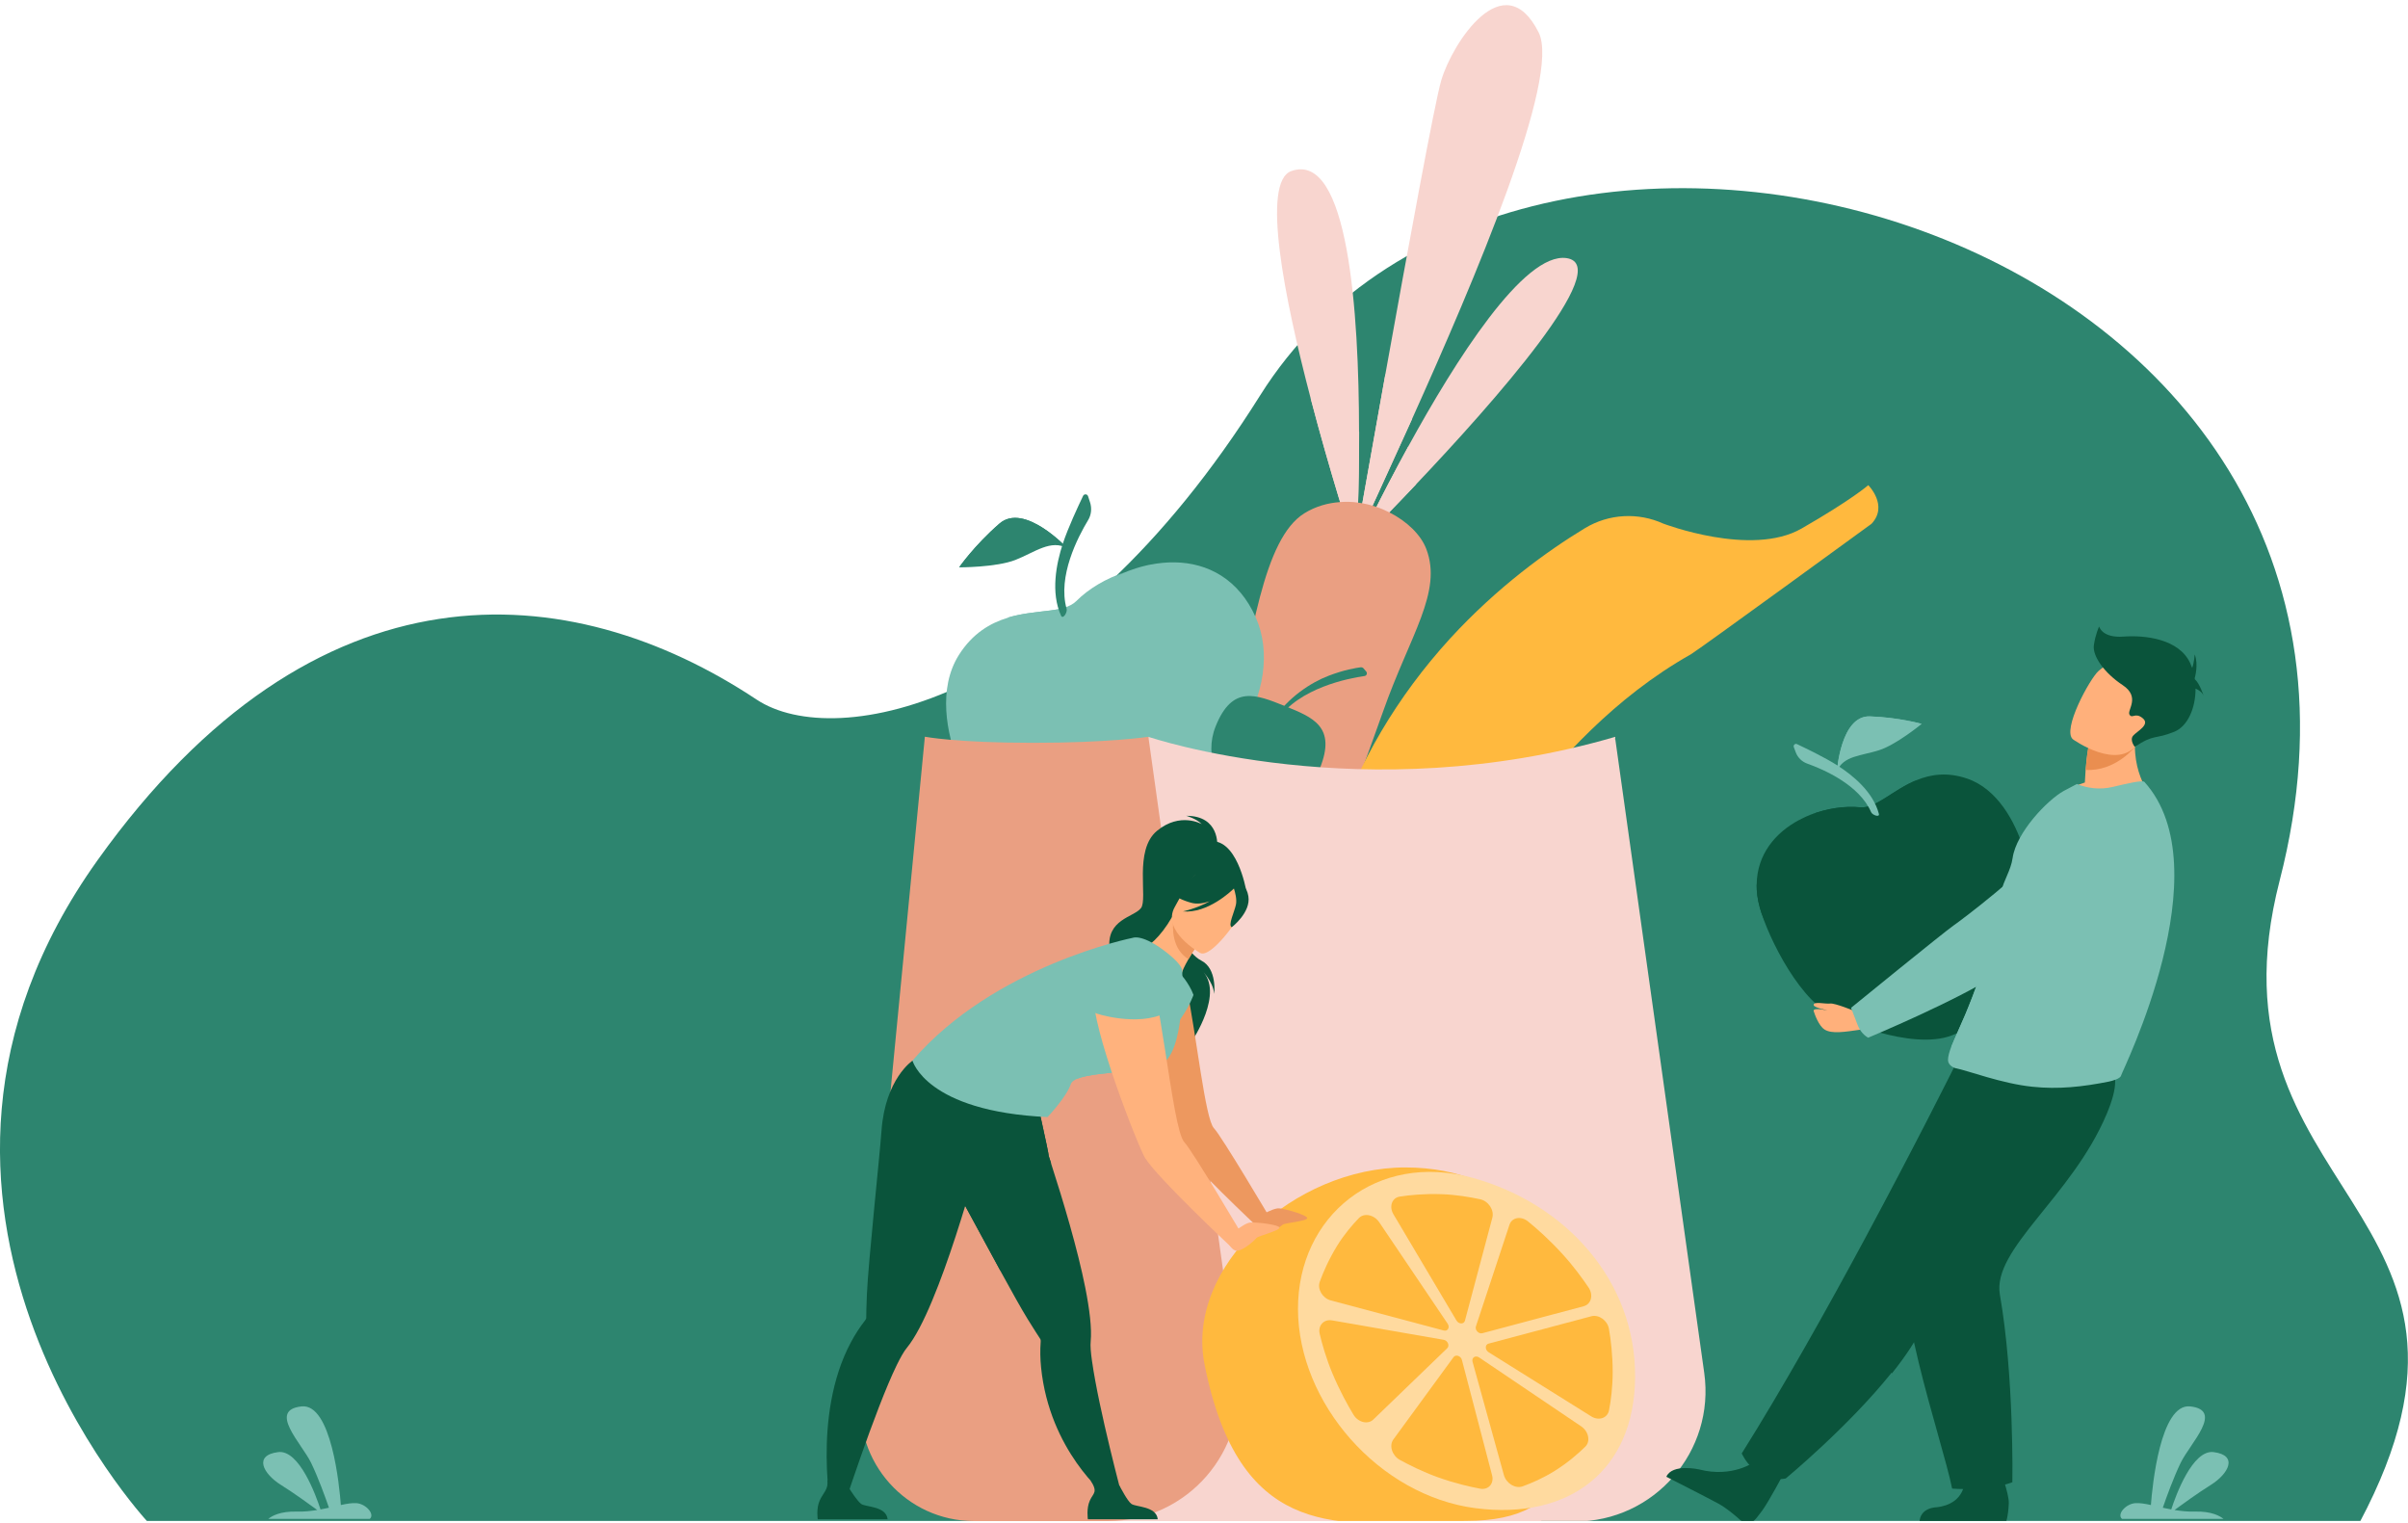 <svg width="985" height="623" viewBox="0 0 985 623" fill="none" xmlns="http://www.w3.org/2000/svg">
<g clip-path="url(#clip0_136_1809)">
<path d="M60.392 622.427C60.392 622.427 -60.623 492.494 39.942 351.777C129.149 226.948 233.166 235.467 309.481 286.12C341.98 307.686 435.714 288.768 515.444 161.751C624.219 -11.468 1001.27 93.599 932.512 360.105C899.246 489.079 1033.77 493.76 965.202 622.696L60.392 622.427Z" fill="#2D856F"/>
<path d="M554.733 225.07C554.695 225.761 554.656 226.106 554.656 226.106C554.656 226.106 554.541 225.761 554.349 225.108C552.584 219.659 543.951 192.798 536.124 162.904C525.266 121.537 515.904 74.338 528.22 69.963C551.548 61.674 555.884 127.792 555.922 176.565C555.999 200.626 555.001 220.427 554.733 225.07Z" fill="#F8D5CF"/>
<path d="M577.601 171.385C569.16 190.111 561.831 205.845 557.649 215.285C555.807 219.391 554.58 222.307 554.119 223.727C554.541 221.386 555.616 215.131 557.189 206.267C559.529 192.951 562.982 173.687 566.742 152.774C575.874 101.967 586.963 41.413 589.572 32.779C594.138 17.506 615.202 -14.996 629.398 13.285C638.569 31.628 603.001 114.976 577.601 171.385Z" fill="#F8D5CF"/>
<path d="M579.288 198.055C570.579 207.264 563.25 214.709 559.145 218.853C556.92 221.117 555.653 222.384 555.653 222.384C555.653 222.384 557.879 217.625 561.677 210.027C565.284 202.851 570.272 193.143 576.104 182.513C595.211 147.67 623.374 103.003 640.832 105.574C660.745 108.529 610.904 164.708 579.288 198.055Z" fill="#F8D5CF"/>
<path d="M554.733 225.07C554.618 225.07 554.464 225.07 554.349 225.108C552.584 219.659 543.951 192.797 536.124 162.904C539.769 168.392 546.407 175.721 555.961 176.565C555.999 200.626 555.001 220.427 554.733 225.07Z" fill="#F8D5CF"/>
<path d="M577.601 171.385C569.16 190.111 561.831 205.845 557.649 215.284C557.342 212.637 557.188 209.605 557.188 206.267C559.529 192.951 562.982 173.687 566.742 152.774C568.2 160.026 571.231 168.123 577.601 171.385Z" fill="#F8D5CF"/>
<path d="M579.289 198.055C570.579 207.264 563.251 214.709 559.146 218.853C559.529 216.474 560.45 213.404 561.678 210.027C565.284 202.852 570.272 193.143 576.104 182.513C576.22 186.965 576.872 193.603 579.289 198.055Z" fill="#F8D5CF"/>
<path d="M554.081 223.727C553.966 224.379 553.889 224.725 553.889 224.725C553.812 224.686 553.889 224.341 554.081 223.727Z" fill="#F8D5CF"/>
<path d="M565.783 290.919C551.165 332.363 532.94 377.529 532.94 377.529L491.809 365.211C491.809 365.211 496.643 334.512 503.703 300.359C511.952 260.527 516.671 220.35 533.592 209.912C538.235 207.034 543.261 205.691 548.211 205.346C550.704 205.154 553.16 205.231 555.577 205.576C556.153 205.653 556.728 205.729 557.304 205.845C558.724 206.113 560.143 206.42 561.486 206.842C562.023 206.996 562.56 207.149 563.059 207.341C564.901 207.955 566.627 208.723 568.316 209.567C575.452 213.174 581.169 218.623 583.433 224.533C590.147 242.185 576.833 259.606 565.783 290.919Z" fill="#EA9F82"/>
<path d="M545.678 341.688C534.858 374.459 531.674 410.453 536.086 448.866C536.815 455.274 540.383 460.838 545.563 464.253C547.865 465.788 550.513 466.863 553.314 467.438C559.683 467.4 572.191 455.85 579.366 441.114C581.323 437.046 582.896 432.787 583.817 428.412C590.992 394.336 604.306 353.315 620.804 332.324C637.686 310.874 660.401 285.24 691.633 267.626C694.664 265.9 765.531 214.248 765.531 214.248C772.591 206.804 764.226 198.438 764.226 198.438C764.226 198.438 757.512 204.348 736.946 216.167C716.419 227.986 680.352 214.133 680.314 214.133C670.223 209.567 658.214 210.027 648.276 216.052C632.967 225.338 612.555 240.036 593.179 261.141C571.5 284.895 555.501 311.986 545.678 341.688Z" fill="#FFB93E"/>
<path d="M506.901 300.626C503.703 305.653 499.757 310.555 495.106 315.124C477.496 332.448 449.918 345.326 414.365 344.994C414.365 344.994 399.455 330.786 392.228 312.673C387.203 300.127 383.548 281.641 392.228 267.89C397.835 259.041 405.02 254.845 412.289 252.644C424.665 248.863 437.333 250.816 442.857 245.291C448.298 239.849 456.065 235.154 464.62 232.454C466.033 231.997 467.445 231.623 468.857 231.291C469.438 231.166 470.02 231 470.643 230.917H470.684C483.809 228.341 497.847 230.875 507.607 242.59C509.85 245.291 511.927 248.573 513.671 252.519C519.901 266.561 517.243 284.383 506.901 300.626Z" fill="#7BC0B3"/>
<path d="M436.711 224.341C429.996 220.35 423.205 225.952 415.34 229.022C407.474 232.092 392.318 232.054 392.318 232.054C392.318 232.054 398.534 223.074 408.779 214.172C418.985 205.23 436.711 224.341 436.711 224.341Z" fill="#2D856F"/>
<path d="M436.711 224.341C430.418 219.16 418.754 216.206 413.076 218.546C407.397 220.887 392.318 232.092 392.318 232.092C392.318 232.092 398.534 223.113 408.779 214.21C418.985 205.231 436.711 224.341 436.711 224.341Z" fill="#2D856F"/>
<path d="M440.239 245.857C445.266 240.831 452.441 236.494 460.345 234C446.954 239.027 439.549 255.988 434.484 254.031C429.036 251.921 412.652 252.611 412 252.65C423.434 249.158 435.136 250.923 440.239 245.857Z" fill="#7BC0B3"/>
<path d="M464.491 230.672C464.069 230.787 463.531 230.903 462.841 231.018C463.416 230.903 463.953 230.787 464.491 230.672Z" fill="#95C38B"/>
<path d="M434.026 251.816C429.728 242.338 432.069 230.557 434.755 222.345C436.903 215.822 441.047 206.996 443.042 202.813C443.464 201.93 444.769 202.007 445.076 202.966L445.882 205.422C446.687 207.917 446.419 210.603 445.038 212.829C440.894 219.697 432.568 235.738 436.289 248.938C436.75 250.435 434.793 253.505 434.026 251.816Z" fill="#2D856F"/>
<path d="M522.428 294.565L521.085 294.027C526.994 285.24 536.164 279.177 543.416 276.414C549.746 273.958 554.811 273.152 556.614 272.922C557.036 272.883 557.497 273.037 557.765 273.382L558.878 274.687C559.415 275.339 559.032 276.375 558.187 276.491C551.742 277.411 531.368 281.287 522.428 294.565Z" fill="#2D856F"/>
<path d="M497.258 297.097C504.049 280.136 513.603 283.973 525.382 288.693C537.161 293.413 546.715 297.212 539.924 314.174C535.051 326.3 521.583 332.324 509.804 327.643C498.025 322.923 492.385 309.223 497.258 297.097Z" fill="#2D856F"/>
<path d="M660.746 302.357L697.12 561.495C701.647 593.614 676.669 622.317 644.247 622.317H589.457C561.793 622.317 540.23 598.295 543.261 570.781L574.033 329.756L660.746 302.357Z" fill="#F8D5CF"/>
<path d="M469.747 301.357C469.747 301.357 557.918 331.404 660.746 301.357L630.435 622.123H438.515L469.747 301.357Z" fill="#F8D5CF"/>
<path d="M469.747 301.357L506.12 561.147C510.648 593.381 485.67 622.123 453.249 622.123H398.458C370.794 622.123 349.231 598.024 352.262 570.433L378.315 301.318C378.315 301.318 391.168 303.813 422.362 303.813C453.249 303.851 469.747 301.357 469.747 301.357Z" fill="#EA9F82"/>
<path d="M748.918 398.171C753.522 399.706 758.548 400.743 763.805 401.241C783.833 403.122 807.929 397.02 830.221 378.524C830.221 378.524 832.331 361.832 827.573 346.674C824.274 336.159 817.06 322.575 804.514 318.392C796.418 315.668 789.742 316.742 783.987 319.083C774.241 323.074 767.219 330.826 760.889 330.173C754.635 329.559 747.306 330.595 740.553 333.243C739.441 333.665 738.366 334.164 737.292 334.701C736.831 334.932 736.409 335.123 735.949 335.392H735.911C726.28 340.534 718.722 349.36 718.568 361.793C718.53 364.671 718.913 367.818 719.834 371.195C723.134 383.321 734.031 393.221 748.918 398.171Z" fill="#0A543B"/>
<path d="M718.568 361.832C718.53 364.71 718.913 367.856 719.873 371.233C723.172 383.321 736.947 411.334 751.834 416.284C751.834 416.284 781.377 429.868 798.26 423.537C817.099 416.476 828.724 401.587 830.259 378.524C830.259 378.524 832.369 361.832 827.612 346.674C827.612 346.674 808.773 380.328 763.92 378.678C743.508 377.949 728.697 370.12 718.568 361.832Z" fill="#0A543B"/>
<path d="M751.411 315.553C753.79 309.068 761.54 309.144 768.639 306.842C775.737 304.578 786.096 296.059 786.096 296.059C786.096 296.059 776.811 293.411 764.879 292.989C752.908 292.605 751.411 315.553 751.411 315.553Z" fill="#7BC0B3"/>
<path d="M751.411 315.553C752.831 308.492 759.162 299.973 764.341 298.4C769.521 296.826 786.096 296.097 786.096 296.097C786.096 296.097 776.811 293.45 764.879 293.027C752.908 292.605 751.411 315.553 751.411 315.553Z" fill="#7BC0B3"/>
<path d="M760.889 330.212C754.635 329.598 747.307 330.634 740.554 333.282C752.525 329.252 767.028 336.735 769.407 332.552C771.939 328.063 783.565 319.39 783.987 319.083C774.241 323.074 767.258 330.826 760.889 330.212Z" fill="#0A543B"/>
<path d="M735.949 335.392C736.295 335.239 736.755 335.008 737.292 334.701C736.832 334.932 736.371 335.162 735.949 335.392Z" fill="#95C38B"/>
<path d="M768.562 332.86C766.222 323.957 758.049 317.203 751.642 313.097C746.539 309.835 738.788 306.113 735.066 304.348C734.299 303.964 733.455 304.77 733.762 305.576L734.568 307.725C735.373 309.874 737.1 311.562 739.287 312.33C745.963 314.709 760.582 321.04 765.378 332.169C765.953 333.435 768.984 334.433 768.562 332.86Z" fill="#7BC0B3"/>
<path d="M717.724 597.868C717.724 597.868 708.784 604.545 695.087 601.015C695.087 601.015 684.036 598.482 681.619 604.008C681.619 604.008 698.54 612.604 702.837 614.945C706.06 616.71 709.436 619.511 711.815 621.66C713.695 623.387 716.65 623.157 718.261 621.161C718.99 620.24 719.873 619.166 720.794 617.9C723.403 614.369 729.503 602.934 729.503 602.934L717.724 597.868Z" fill="#0A543B"/>
<path d="M712.468 594.453C712.468 594.453 717.916 607.001 730.463 604.699C730.463 604.699 756.093 583.517 773.666 561.567C779.383 554.429 784.217 547.215 787.095 540.576C798.759 513.6 830.221 473.346 850.211 452.931L800.178 434.818C800.178 434.818 784.14 467.052 762.807 506.692C747.46 535.204 729.35 567.553 712.468 594.453Z" fill="#0A543B"/>
<path d="M763 506.874L773.858 561.748C779.575 554.611 784.41 547.397 787.287 540.758C798.951 513.781 830.414 473.527 850.404 453.112L800.371 435C800.371 435.038 784.333 467.272 763 506.874Z" fill="#0A543B"/>
<path d="M803.708 605.121C803.708 605.121 804.245 615.137 792.12 616.48C792.12 616.48 785.176 616.518 785.176 622.888L820.437 623.003C820.437 623.003 821.473 620.432 821.703 614.945C821.895 610.724 817.597 599.672 817.597 599.672L803.708 605.121Z" fill="#0A543B"/>
<path d="M816.6 434.818C816.6 434.818 794.308 459.301 780.15 503.469C772.438 527.491 794.27 587.853 798.529 608.843C798.529 608.843 813.147 610.071 823.161 606.234C823.161 606.234 823.929 562.91 818.058 529.525C814.797 510.837 847.41 489.539 861.684 455.77C871.391 432.785 859.573 433.168 845.07 432.631L816.6 434.818Z" fill="#0A543B"/>
<path d="M842.346 325.492C854.739 332.514 880.139 326.029 880.139 326.029C880.139 326.029 869.818 314.248 874.499 295.253L864.753 300.203L854.278 305.499C854.278 305.499 853.588 308.837 853.127 314.862C853.012 316.397 852.897 318.162 852.82 320.043C846.49 322 842.346 325.492 842.346 325.492Z" fill="#FFB07B"/>
<path d="M796.84 433.552C796.84 435.74 799.334 436.776 799.871 436.891C804.859 437.812 818.825 443.222 831.41 444.489C842 445.602 851.86 444.527 862.642 442.378C864.062 442.071 867.438 441.189 867.668 439.807C867.975 438.311 909.337 355.423 877.184 319.812C876.416 318.968 870.086 320.465 864.254 321.846C858.882 323.113 853.971 322.422 849.558 320.657L844.11 323.535C837.434 327.257 824.772 340.496 823.276 350.895C822.508 356.191 819.516 360.105 818.633 364.748C818.326 366.475 817.981 368.163 817.636 369.775C816.983 372.998 816.293 376.03 815.602 378.946C813.722 386.813 811.727 393.567 809.77 399.4C807.698 405.616 805.626 410.758 803.823 415.094C801.444 420.697 799.449 424.88 798.183 428.065C797.339 430.329 796.84 432.094 796.84 433.552Z" fill="#7BC0B3"/>
<path d="M798.222 428.065C856.657 400.551 876.877 347.672 876.877 347.672C876.877 347.672 829.415 365.17 817.713 369.737C817.061 372.96 816.37 375.991 815.679 378.908C813.799 386.774 811.804 393.528 809.847 399.361C807.775 405.578 805.704 410.72 803.9 415.056C801.483 420.697 799.488 424.88 798.222 428.065Z" fill="#7BC0B3"/>
<path d="M758.625 413.521C758.625 413.521 750.491 410.183 748.649 410.451C746.769 410.72 741.627 409.415 741.896 411.103C742.088 412.255 748.764 413.483 748.764 413.483C748.764 413.483 741.32 411.794 741.896 413.559C742.28 414.749 743.891 419.507 746.347 421.081C749.301 422.961 754.634 422.04 760.888 421.157C772.322 419.546 758.625 413.521 758.625 413.521Z" fill="#FFB07B"/>
<path d="M759.891 419.277C758.011 414.404 757.167 412.216 757.167 412.216C757.167 412.216 795.305 381.134 799.219 378.447C801.866 376.644 828.226 356.92 841.079 341.57C847.448 333.934 857.501 330.48 867.247 332.514L875.266 334.203C884.935 336.236 888.081 348.478 880.561 354.886C859.419 372.998 823.813 394.027 817.176 398.363C800.677 409.223 764.188 424.419 764.188 424.419C764.188 424.419 761.349 423.076 759.891 419.277Z" fill="#7BC0B3"/>
<path d="M853.165 314.901C865.366 315.591 873.309 305.499 873.309 305.499C873.309 305.499 867.783 302.429 864.791 300.203L854.316 305.499C854.278 305.537 853.625 308.876 853.165 314.901Z" fill="#EA8E50"/>
<path d="M847.948 302.391C847.948 302.391 866.441 315.668 874.499 304.002C882.556 292.337 890.422 286.235 878.95 277.294C867.477 268.315 862.106 271.155 858.461 274.378C854.816 277.601 843.343 298.63 847.948 302.391Z" fill="#FFB07B"/>
<path d="M856.503 263.863C857.156 259.374 858.652 256.227 858.652 256.227C858.652 256.227 859.803 261.024 868.59 260.371C877.376 259.719 891.304 261.254 895.908 271.231C896.215 271.884 896.484 272.536 896.714 273.188C897.558 270.963 897.75 267.662 897.75 267.662C899.4 271.96 897.75 277.371 897.75 277.371C897.788 277.524 897.788 277.678 897.827 277.831C899.745 279.482 901.395 284.547 901.395 284.547C900.819 283.127 899.4 282.206 898.095 281.63C898.133 289.42 894.987 297.018 889.424 299.282C881.328 302.583 881.366 300.05 873.232 305.461C873.232 305.461 871.045 302.736 872.542 300.932C874.038 299.129 879.678 296.443 876.532 293.795C873.386 291.147 872.235 294.14 871.084 292.298C869.933 290.495 875.726 285.161 868.283 280.211C860.839 275.299 855.851 268.353 856.503 263.863Z" fill="#0A543B"/>
<path d="M909.528 621.238H868.014C865.788 619.358 869.548 615.06 873.5 614.791C875.227 614.676 877.376 615.021 879.831 615.559C880.407 607.961 883.668 573.846 895.946 575.228C909.759 576.763 895.946 590.27 892.032 598.252C889.155 604.162 886.085 612.642 884.704 616.671C885.817 616.902 887.006 617.17 888.157 617.362C889.999 611.721 896.828 592.803 905.5 593.916C915.667 595.221 911.6 602.78 904.387 607.308C899.092 610.608 892.608 615.328 889.5 617.592C892.109 618.015 894.833 618.322 897.634 618.245C904.694 618.015 908.186 620.125 909.528 621.238Z" fill="#7BC0B3"/>
<path d="M109.734 621.238H151.249C153.475 619.358 149.715 615.06 145.763 614.791C144.036 614.676 141.887 615.021 139.432 615.559C138.856 607.961 135.595 573.846 123.317 575.228C109.504 576.763 123.317 590.27 127.23 598.252C130.108 604.162 133.178 612.642 134.559 616.671C133.446 616.902 132.257 617.17 131.106 617.362C129.264 611.721 122.434 592.803 113.763 593.916C103.595 595.221 107.662 602.78 114.876 607.308C120.171 610.608 126.655 615.328 129.763 617.592C127.154 618.015 124.43 618.322 121.629 618.245C114.53 618.015 111.077 620.125 109.734 621.238Z" fill="#7BC0B3"/>
<path d="M492.73 558.075C494.495 567.016 496.682 574.729 499.215 581.406C518.859 633.211 559.875 622.044 599.856 622.044C645.015 622.044 644.939 591.805 644.939 550.899C644.939 509.993 619.922 477.49 574.762 477.49C529.641 477.528 484.75 517.974 492.73 558.075Z" fill="#FFB93E"/>
<path d="M668.842 563.217C669.111 523.845 640.488 492.226 602.273 481.711C563.29 471.005 530.869 497.214 530.945 535.396C531.022 573.77 564.058 611.76 603.616 616.863C641.908 621.775 668.612 601.514 668.842 563.217Z" fill="#FFDA9F"/>
<path d="M599.241 540.154L610.445 498.058C611.289 494.912 608.833 491.228 605.457 490.499C601.313 489.616 595.596 488.618 589.534 488.426C582.513 488.196 576.642 488.772 572.537 489.424C569.39 489.923 568.124 493.453 569.966 496.6L595.788 540.116C596.709 541.651 598.858 541.689 599.241 540.154Z" fill="#FFB93E"/>
<path d="M608.949 553.086L650.886 579.296C653.994 581.253 657.562 580.025 658.176 576.801C658.943 572.887 659.672 567.361 659.672 561.221C659.672 554.122 658.905 547.867 658.138 543.493C657.562 540.078 653.994 537.545 650.963 538.351L608.872 549.556C607.376 549.978 607.414 552.127 608.949 553.086Z" fill="#FFB93E"/>
<path d="M606.339 545.296L647.816 534.245C650.885 533.439 651.883 529.678 649.811 526.608C647.279 522.848 643.595 517.782 639.029 512.794C633.734 506.999 628.708 502.548 625.025 499.555C622.186 497.253 618.464 497.905 617.466 500.898L603.73 542.495C603.231 543.953 604.843 545.68 606.339 545.296Z" fill="#FFB93E"/>
<path d="M602.349 556.962L615.164 603.279C616.123 606.733 619.845 608.997 622.838 607.922C626.445 606.618 631.279 604.545 636.037 601.552C641.523 598.099 645.706 594.415 648.507 591.652C650.655 589.503 649.849 585.474 646.818 583.401L605.035 555.197C603.539 554.199 601.889 555.273 602.349 556.962Z" fill="#FFB93E"/>
<path d="M592.182 541.421L564.173 499.9C562.101 496.83 558.034 495.986 555.885 498.173C553.276 500.86 549.861 504.812 546.907 509.609C543.492 515.173 541.228 520.43 539.847 524.268C538.773 527.222 540.998 530.983 544.336 531.866L590.57 544.184C592.182 544.606 593.179 542.917 592.182 541.421Z" fill="#FFB93E"/>
<path d="M590.532 547.983L544.873 540.039C541.458 539.464 539.003 542.188 539.847 545.642C540.844 549.863 542.494 555.657 545.027 561.72C547.981 568.743 551.204 574.614 553.66 578.643C555.54 581.751 559.53 582.749 561.717 580.639L591.99 551.436C593.103 550.4 592.182 548.251 590.532 547.983Z" fill="#FFB93E"/>
<path d="M594.599 555.043L569.967 588.735C568.125 591.23 569.429 595.336 572.614 597.101C576.528 599.25 581.976 601.974 588.038 604.162C595.06 606.694 601.199 608.076 605.496 608.882C608.834 609.496 611.251 606.771 610.33 603.356L598.014 556.271C597.63 554.583 595.52 553.854 594.599 555.043Z" fill="#FFB93E"/>
<path d="M494.034 344.256C494.226 343.489 477.689 351.739 476.884 352.66C469.133 361.256 471.359 372.461 475.771 372.576C478.61 372.653 478.073 377.373 478.073 377.373L509.727 363.98C509.689 363.942 505.89 341.723 494.034 344.256Z" fill="#0A543B"/>
<path d="M497.91 345.983C497.91 345.983 499.022 333.665 485.248 333.665C485.248 333.665 489.43 334.816 491.579 337.08C491.579 337.08 482.792 331.938 473.239 339.843C463.685 347.787 469.632 367.664 466.716 371.425C463.8 375.185 452.481 375.953 453.862 388.156C455.244 400.359 489.814 415.67 487.588 425.762C487.588 425.762 501.133 405.846 491.464 396.751C491.464 396.751 496.183 401.203 496.682 406.498C496.682 406.498 497.948 396.176 491.387 392.876C485.593 389.959 480.797 379.253 481.334 377.373C481.795 375.454 497.91 345.983 497.91 345.983Z" fill="#0A543B"/>
<path d="M485.402 404.004C483.291 393.758 470.016 390.612 463.723 398.939C462.611 400.435 461.805 402.201 461.536 404.311C460.117 415.938 478.687 463.253 481.335 467.551C486.169 475.341 514.677 502.087 514.677 502.087L519.933 498.902C519.933 498.902 499.713 464.673 496.567 461.45C492.999 457.766 489.43 423.46 485.402 404.004Z" fill="#ED985F"/>
<path d="M512.721 498.941C512.721 498.941 520.394 493.914 523.31 494.221C526.226 494.528 534.629 496.945 534.706 498.212C534.821 499.44 525.344 500.207 524.692 500.898C524.039 501.589 517.632 505.848 515.291 504.505C512.951 503.162 512.721 498.941 512.721 498.941Z" fill="#ED985F"/>
<path d="M459.196 612.719L452.328 611.721C452.328 611.721 429.307 593.417 425.854 559.264C425.508 555.772 425.432 552.242 425.7 548.711C425.739 548.289 425.7 547.906 425.47 547.56C424.741 546.447 422.899 543.608 420.405 539.579C417.95 535.626 413.768 528.105 409.163 519.701C400.876 504.543 391.168 486.393 387.869 480.636C377.317 462.217 382.382 449.861 382.382 449.861C382.382 449.861 411.888 446.944 419.945 439.884L422.861 444.373C422.861 444.373 429.269 472.655 428.962 472.808C429.269 473.768 429.614 474.765 429.921 475.763C434.947 491.343 440.779 510.798 443.925 526.608C445.69 535.511 446.65 543.301 446.151 548.596C445.959 550.4 446.189 553.201 446.688 556.655C449.527 576.801 459.196 612.719 459.196 612.719Z" fill="#0A543B"/>
<path d="M473.585 621.391H445C445 621.391 444.309 617.017 445.806 613.717C447.225 610.532 449.259 610.455 446.074 605.466C447.878 607.347 453.748 608.114 457.853 607.539C458.352 608.344 461.115 613.87 462.803 615.098C464.683 616.441 473.009 615.981 473.585 621.391Z" fill="#0A543B"/>
<path d="M429.921 475.609C427.427 489.386 421.518 512.295 409.163 519.586C400.876 504.428 391.168 486.277 387.869 480.521C377.317 462.102 382.382 449.745 382.382 449.745C382.382 449.745 411.887 446.829 419.945 439.768L422.861 444.258C422.861 444.258 429.268 472.54 428.962 472.693C429.268 473.652 429.614 474.612 429.921 475.609Z" fill="#0A543B"/>
<path d="M482.332 397.672C482.332 397.672 486.361 401.893 488.203 406.92C488.203 406.92 481.757 425.455 466.678 427.757C466.716 427.757 478.649 397.672 482.332 397.672Z" fill="#7BC0B3"/>
<path d="M409.854 451.895L409.969 446.561C399.303 447.904 373.25 433.821 373.25 433.821C373.25 433.821 362.123 441.227 360.589 462.409C359.86 472.732 355.14 516.439 354.603 529.486C354.411 534.206 354.335 537.583 354.335 538.926C354.335 539.348 354.143 539.694 353.874 540.039C351.687 542.84 349.769 545.795 348.119 548.903C331.851 579.142 340.368 620.24 340.368 620.24L344.129 619.281C344.129 619.281 357.864 576.686 366.843 558.267C368.377 555.158 369.759 552.702 370.91 551.321C374.286 547.215 377.855 540.269 381.346 531.865C387.984 516.017 394.43 495.103 399.034 478.91C399.341 478.91 409.854 451.895 409.854 451.895Z" fill="#0A543B"/>
<path d="M472.203 416.207C454.783 412.216 465.91 387.734 466.908 388.156C469.325 387.657 474.62 383.436 479.378 375.147L480.03 375.684L490.735 385.047C490.735 385.047 488.279 388.693 486.169 392.262C484.557 395.063 483.176 397.826 483.368 398.747C484.25 399.476 476.845 417.281 472.203 416.207Z" fill="#FFB27D"/>
<path d="M490.697 385.086C490.697 385.086 488.242 388.731 486.131 392.3C479.494 388.194 479.494 379.982 479.992 375.684L490.697 385.086Z" fill="#ED985F"/>
<path d="M491.004 389.806C491.004 389.806 474.851 380.826 480.606 370.849C486.361 360.872 488.126 353.006 498.677 358.339C509.229 363.673 509.037 368.624 507.924 372.384C506.812 376.145 495.378 391.878 491.004 389.806Z" fill="#FFB27D"/>
<path d="M510.648 366.551C509.919 362.138 507.656 361.716 506.083 361.985C500.135 352.123 490.39 355.96 490.39 355.96C485.172 362.484 477.651 363.597 477.651 363.597C477.651 363.597 479.531 367.089 487.244 369.238C489.584 369.89 492.27 369.506 494.84 368.624C489.469 371.617 483.867 372.768 483.867 372.768C494.035 373.689 503.704 364.403 504.74 363.405C505.2 364.863 506.044 367.856 505.545 370.082C504.893 373.075 502.207 378.524 503.857 379.215C503.895 379.215 511.761 373.19 510.648 366.551Z" fill="#0A543B"/>
<path d="M363.083 621.391H334.498C334.498 621.391 333.807 617.017 335.304 613.717C336.723 610.532 338.987 609.112 338.45 605.274C340.253 607.155 343.208 609.227 347.351 608.69C347.85 609.496 350.613 613.908 352.301 615.136C354.181 616.441 362.507 615.981 363.083 621.391Z" fill="#0A543B"/>
<path d="M474.275 435.586C470.591 436.852 465.45 437.581 460.155 438.157C452.635 438.963 444.884 439.538 440.817 441.15C439.321 441.725 438.362 442.454 438.016 443.414C436.251 448.709 428.501 456.883 428.501 456.883C378.737 454.619 373.25 433.782 373.25 433.782C406.746 394.833 463.455 383.551 463.455 383.551C463.455 383.551 467.522 381.824 477.689 389.959C484.481 395.37 483.598 397.442 483.598 397.442C483.598 397.442 485.095 431.825 474.275 435.586Z" fill="#7BC0B3"/>
<path d="M460.117 438.157C452.597 438.963 444.847 439.538 440.78 441.15C439.13 416.322 450.832 397.634 450.832 397.634C450.832 397.634 458.506 428.755 460.117 438.157Z" fill="#7BC0B3"/>
<path d="M467.867 392.876C467.867 392.876 449.028 394.756 447.532 406.997C446.035 419.239 465.603 469.086 468.404 473.614C473.507 481.826 503.55 509.992 503.55 509.992L509.075 506.654C509.075 506.654 487.78 470.583 484.481 467.206C479.263 461.872 474.236 397.097 467.867 392.876Z" fill="#FFB27D"/>
<path d="M448.069 414.327C448.108 414.595 465.45 420.006 476.616 414.327C476.616 414.327 478.994 388.578 465.68 389.959C452.367 391.341 444.463 395.562 444.156 401.932C443.81 408.34 448.069 414.327 448.069 414.327Z" fill="#7BC0B3"/>
<path d="M501.823 506.385C501.823 506.385 508.576 500.169 511.492 500.015C514.408 499.862 523.079 500.898 523.386 502.087C523.693 503.277 514.485 505.579 513.948 506.347C513.411 507.114 507.77 512.372 505.276 511.451C502.744 510.53 501.823 506.385 501.823 506.385Z" fill="#FFB27D"/>
</g>
<defs>
<clipPath id="clip0_136_1809">
<rect width="985" height="622" fill="white" transform="translate(0 0.08)"/>
</clipPath>
</defs>
</svg>
